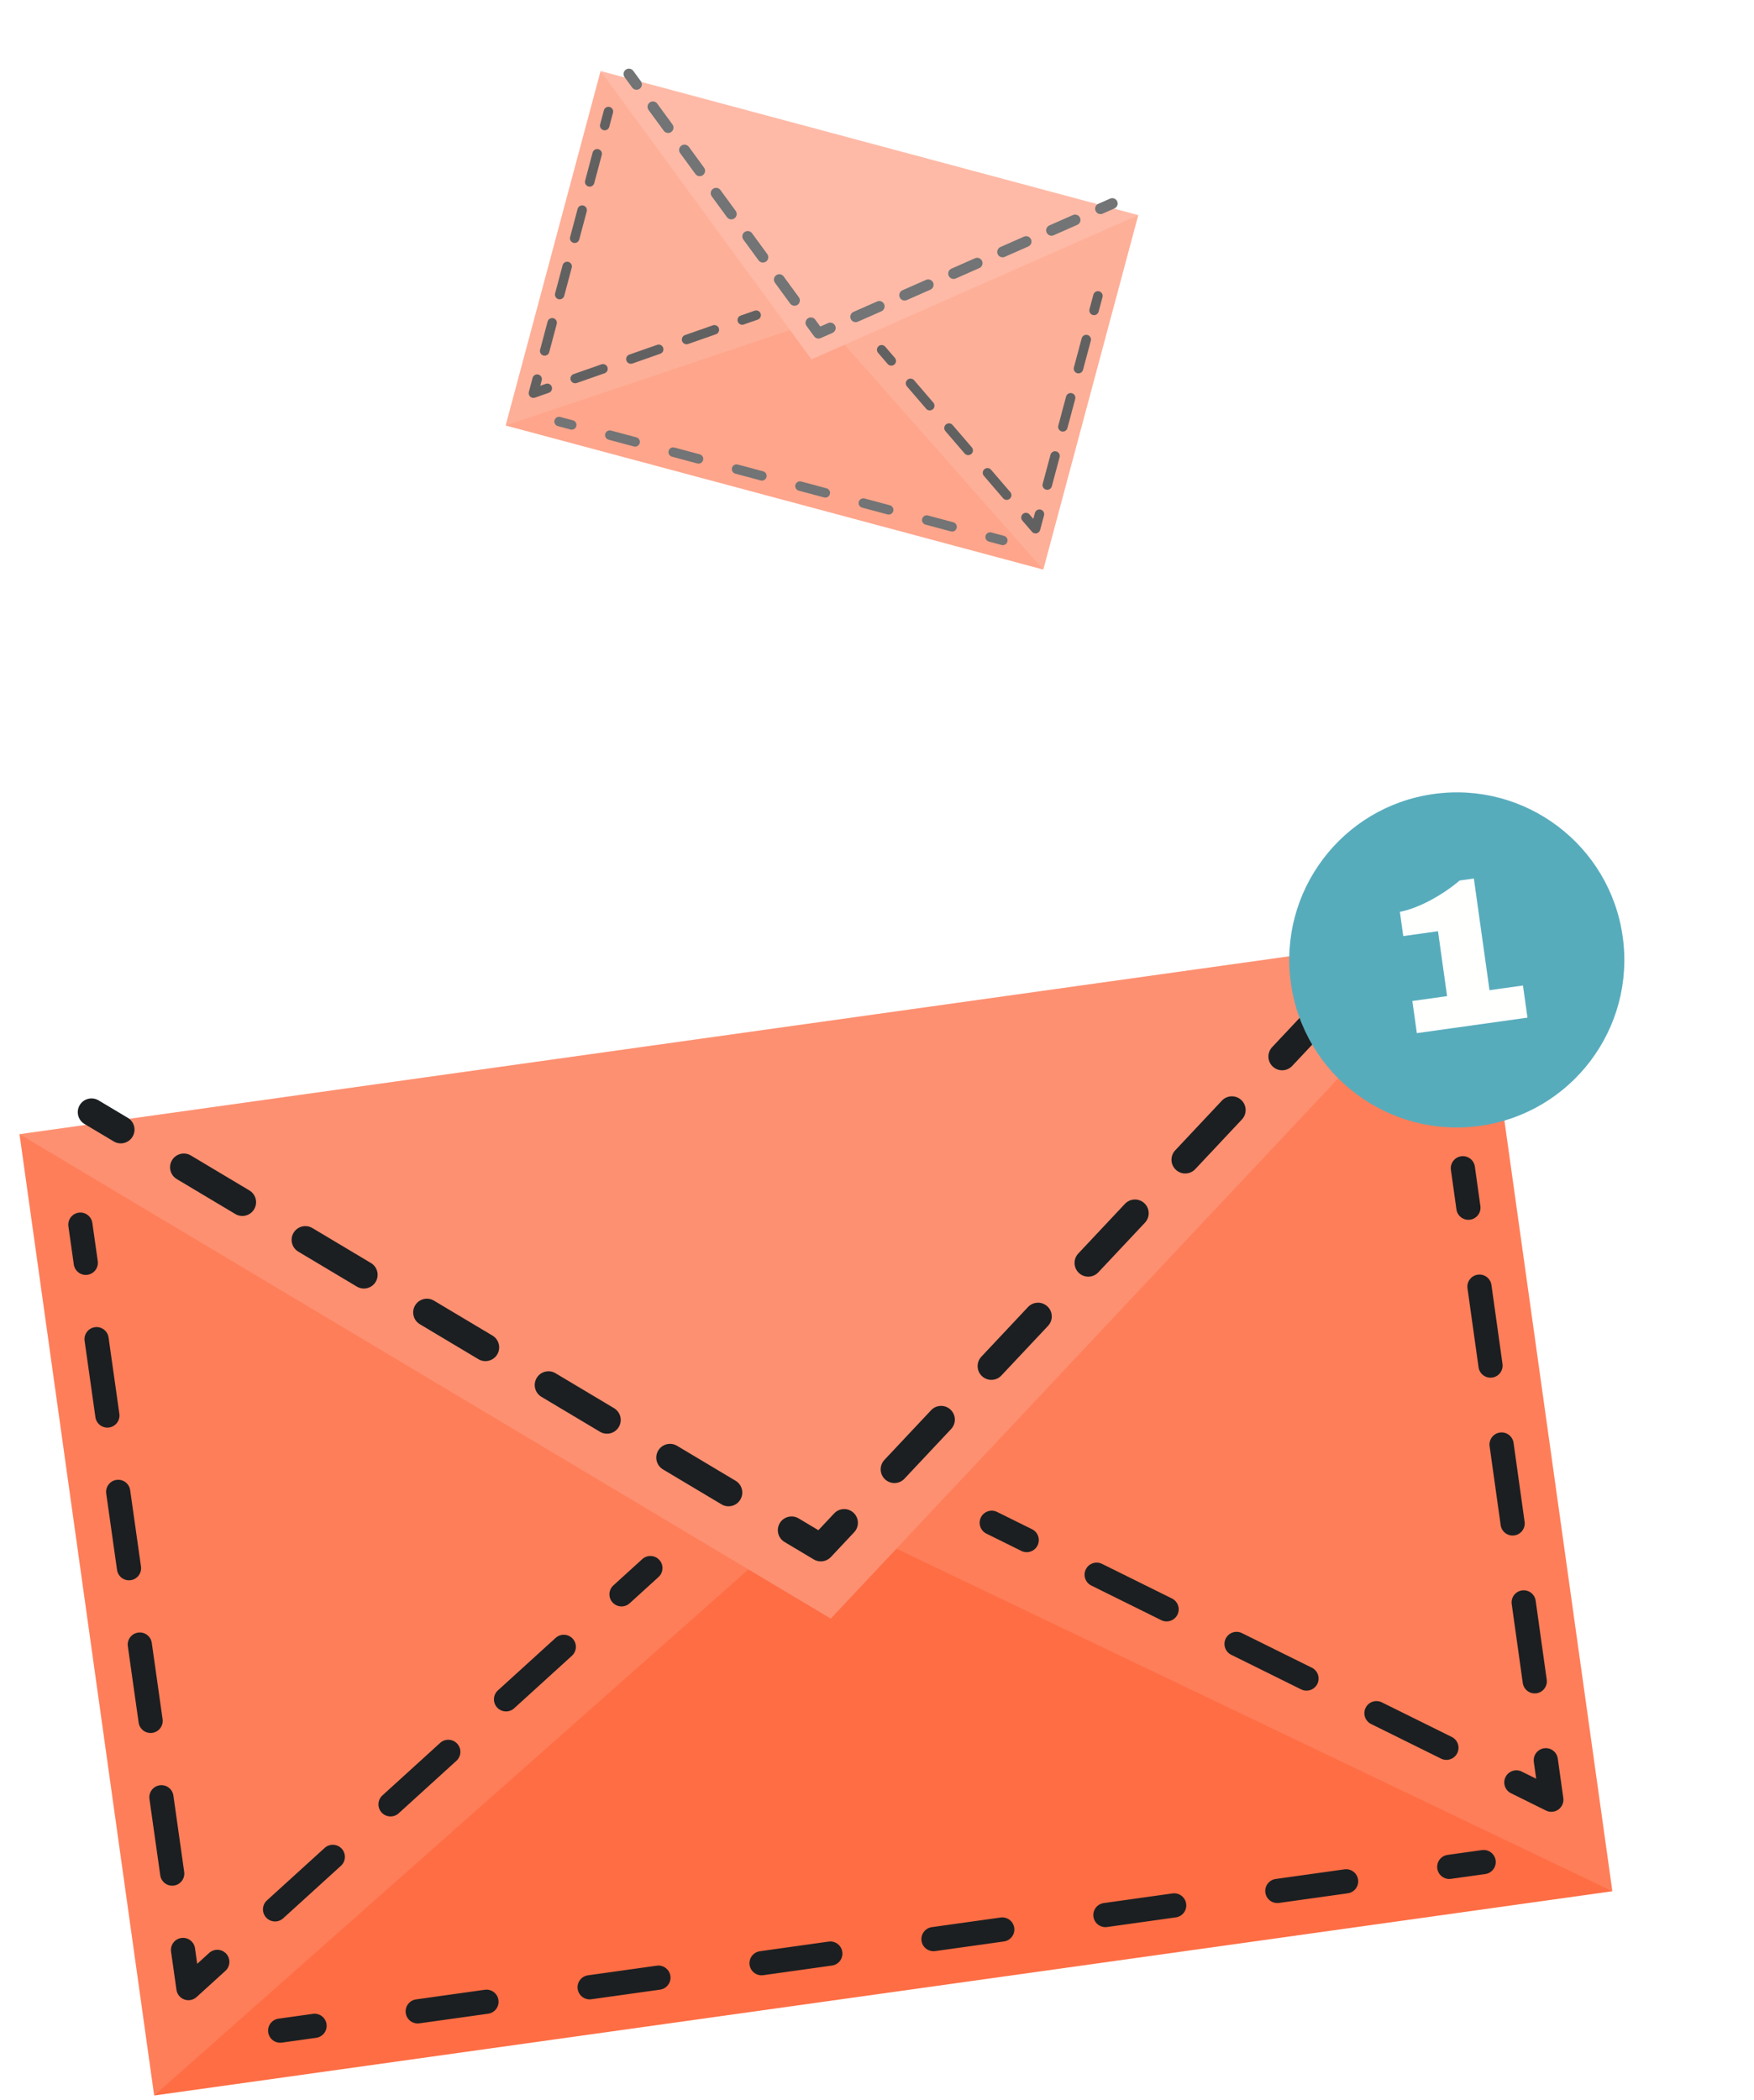 <svg width="228" height="273" viewBox="0 0 228 273" fill="none" xmlns="http://www.w3.org/2000/svg">
<g opacity="0.62" filter="url(#filter0_f_4028_2397)">
<path d="M108.204 36.559L65.727 55.308L135.617 74.035L108.204 36.559Z" fill="#FE6D44"/>
<path fill-rule="evenodd" clip-rule="evenodd" d="M130.512 69.653L128.864 69.212C128.537 69.124 128.2 69.319 128.112 69.646C128.024 69.974 128.219 70.31 128.546 70.398L130.194 70.84C130.522 70.927 130.858 70.733 130.946 70.405C131.034 70.078 130.84 69.741 130.512 69.653ZM123.92 67.887L120.624 67.004C120.296 66.916 119.96 67.111 119.872 67.438C119.784 67.766 119.979 68.102 120.306 68.19L123.602 69.073C123.93 69.161 124.266 68.967 124.354 68.639C124.442 68.312 124.247 67.975 123.92 67.887ZM115.68 65.679L112.384 64.796C112.056 64.708 111.72 64.903 111.632 65.23C111.544 65.558 111.738 65.894 112.066 65.982L115.362 66.865C115.69 66.953 116.026 66.759 116.114 66.431C116.202 66.104 116.007 65.767 115.68 65.679ZM107.44 63.471L104.144 62.588C103.816 62.5 103.479 62.695 103.392 63.022C103.304 63.35 103.498 63.686 103.826 63.774L107.122 64.657C107.449 64.745 107.786 64.551 107.874 64.223C107.962 63.896 107.767 63.559 107.44 63.471ZM99.2 61.263L95.903 60.38C95.576 60.292 95.239 60.487 95.152 60.814C95.064 61.142 95.258 61.478 95.586 61.566L98.882 62.449C99.209 62.537 99.546 62.343 99.634 62.015C99.721 61.688 99.527 61.351 99.2 61.263ZM90.959 59.055L87.663 58.172C87.336 58.084 86.999 58.279 86.911 58.606C86.824 58.934 87.018 59.27 87.346 59.358L90.642 60.241C90.969 60.329 91.306 60.135 91.394 59.807C91.481 59.48 91.287 59.143 90.959 59.055ZM82.719 56.847L79.423 55.964C79.096 55.877 78.759 56.071 78.671 56.398C78.584 56.726 78.778 57.062 79.105 57.15L82.401 58.033C82.729 58.121 83.066 57.927 83.153 57.599C83.241 57.272 83.047 56.935 82.719 56.847ZM74.479 54.639L72.831 54.198C72.504 54.11 72.167 54.305 72.079 54.632C71.991 54.959 72.186 55.296 72.513 55.384L74.161 55.825C74.489 55.913 74.825 55.719 74.913 55.391C75.001 55.064 74.807 54.727 74.479 54.639Z" fill="#1B1F21"/>
<path d="M107.039 41.688L135.616 74.036L147.961 27.963L107.039 41.688Z" fill="#FE6D44"/>
<path d="M107.039 41.688L135.616 74.036L147.961 27.963L107.039 41.688Z" fill="#FCFAF9" fill-opacity="0.12"/>
<path fill-rule="evenodd" clip-rule="evenodd" d="M134.747 69.323C134.969 69.272 135.145 69.103 135.204 68.883L135.711 66.992C135.799 66.664 135.604 66.327 135.277 66.24C134.949 66.152 134.613 66.346 134.525 66.674L134.319 67.443L133.826 66.87C133.605 66.613 133.217 66.584 132.96 66.805C132.703 67.026 132.674 67.413 132.895 67.671L134.146 69.124C134.294 69.297 134.526 69.373 134.747 69.323ZM135.973 63.643C136.3 63.73 136.637 63.536 136.724 63.209L137.738 59.425C137.826 59.098 137.631 58.761 137.304 58.674C136.976 58.586 136.64 58.78 136.552 59.108L135.538 62.891C135.451 63.218 135.645 63.555 135.973 63.643ZM138 56.077C138.327 56.164 138.664 55.97 138.752 55.642L139.765 51.859C139.853 51.532 139.659 51.195 139.331 51.108C139.004 51.02 138.667 51.214 138.579 51.542L137.566 55.325C137.478 55.652 137.672 55.989 138 56.077ZM140.027 48.511C140.355 48.598 140.691 48.404 140.779 48.076L141.793 44.293C141.88 43.966 141.686 43.629 141.359 43.541C141.031 43.454 140.694 43.648 140.607 43.976L139.593 47.759C139.505 48.086 139.7 48.423 140.027 48.511ZM142.054 40.944C142.382 41.032 142.719 40.838 142.806 40.51L143.313 38.619C143.401 38.291 143.207 37.955 142.879 37.867C142.552 37.779 142.215 37.974 142.127 38.301L141.62 40.193C141.533 40.52 141.727 40.857 142.054 40.944ZM131.26 64.828C131.517 64.607 131.546 64.219 131.325 63.962L128.825 61.054C128.603 60.797 128.216 60.768 127.959 60.989C127.702 61.21 127.673 61.598 127.894 61.855L130.394 64.763C130.615 65.02 131.003 65.049 131.26 64.828ZM126.259 59.013C126.516 58.791 126.545 58.404 126.324 58.147L123.823 55.239C123.602 54.982 123.214 54.953 122.957 55.174C122.7 55.395 122.671 55.782 122.892 56.04L125.393 58.947C125.614 59.204 126.002 59.233 126.259 59.013ZM121.257 53.197C121.514 52.976 121.543 52.588 121.322 52.331L118.821 49.423C118.6 49.166 118.213 49.137 117.956 49.358C117.699 49.579 117.67 49.967 117.891 50.224L120.391 53.132C120.612 53.389 121 53.418 121.257 53.197ZM116.256 47.382C116.513 47.16 116.542 46.773 116.321 46.516L115.07 45.062C114.849 44.805 114.462 44.776 114.205 44.997C113.948 45.218 113.918 45.605 114.139 45.862L115.39 47.316C115.611 47.573 115.999 47.602 116.256 47.382Z" fill="black"/>
<path d="M106.649 41.583L65.727 55.308L78.072 9.236L106.649 41.583Z" fill="#FE6D44"/>
<path d="M106.649 41.583L65.727 55.308L78.072 9.236L106.649 41.583Z" fill="#FCFAF9" fill-opacity="0.12"/>
<path fill-rule="evenodd" clip-rule="evenodd" d="M79.249 13.902C79.576 13.989 79.771 14.326 79.684 14.653L79.196 16.484C79.109 16.812 78.773 17.006 78.445 16.919C78.117 16.832 77.922 16.496 78.01 16.168L78.498 14.337C78.585 14.01 78.921 13.815 79.249 13.902ZM77.786 19.394C78.113 19.481 78.308 19.818 78.221 20.145L77.245 23.806C77.158 24.134 76.822 24.329 76.494 24.242C76.166 24.154 75.972 23.818 76.059 23.491L77.034 19.829C77.122 19.502 77.458 19.307 77.786 19.394ZM75.835 26.716C76.162 26.804 76.357 27.14 76.27 27.468L75.294 31.129C75.207 31.457 74.871 31.651 74.543 31.564C74.216 31.477 74.021 31.14 74.108 30.813L75.084 27.152C75.171 26.824 75.507 26.629 75.835 26.716ZM73.884 34.039C74.212 34.126 74.406 34.463 74.319 34.79L73.344 38.451C73.256 38.779 72.92 38.974 72.592 38.887C72.265 38.799 72.07 38.463 72.157 38.135L73.133 34.474C73.22 34.147 73.556 33.952 73.884 34.039ZM71.933 41.361C72.261 41.449 72.456 41.785 72.368 42.113L71.393 45.774C71.306 46.102 70.969 46.296 70.642 46.209C70.314 46.122 70.119 45.785 70.206 45.458L71.182 41.797C71.269 41.469 71.606 41.274 71.933 41.361ZM69.982 48.684C70.31 48.771 70.505 49.108 70.417 49.435L70.228 50.145L70.943 49.894C71.263 49.782 71.614 49.951 71.726 50.271C71.838 50.591 71.669 50.941 71.349 51.053L69.54 51.687C69.325 51.762 69.086 51.713 68.919 51.558C68.752 51.404 68.685 51.169 68.743 50.95L69.231 49.119C69.318 48.791 69.655 48.597 69.982 48.684ZM74.186 49.409C74.074 49.089 74.243 48.739 74.563 48.627L78.183 47.359C78.502 47.247 78.853 47.415 78.965 47.735C79.077 48.055 78.908 48.406 78.588 48.518L74.969 49.785C74.649 49.897 74.299 49.729 74.186 49.409ZM81.426 46.873C81.314 46.553 81.482 46.203 81.802 46.091L85.422 44.823C85.742 44.711 86.092 44.88 86.204 45.2C86.316 45.52 86.148 45.87 85.828 45.982L82.208 47.25C81.888 47.362 81.538 47.193 81.426 46.873ZM88.665 44.338C88.553 44.018 88.721 43.667 89.041 43.555L92.661 42.288C92.981 42.175 93.331 42.344 93.443 42.664C93.555 42.984 93.387 43.334 93.067 43.446L89.447 44.714C89.127 44.826 88.777 44.658 88.665 44.338ZM95.904 41.802C95.792 41.482 95.96 41.132 96.281 41.02L98.09 40.386C98.41 40.274 98.761 40.442 98.873 40.762C98.985 41.082 98.816 41.432 98.496 41.545L96.686 42.178C96.366 42.291 96.016 42.122 95.904 41.802Z" fill="black"/>
<path d="M105.484 46.712L78.072 9.237L147.962 27.964L105.484 46.712Z" fill="#FE6D44"/>
<path d="M105.484 46.712L78.072 9.237L147.962 27.964L105.484 46.712Z" fill="#FCFAF9" fill-opacity="0.25"/>
<path fill-rule="evenodd" clip-rule="evenodd" d="M145.221 26.173C145.377 26.526 145.217 26.938 144.865 27.093L143.332 27.77C142.98 27.925 142.568 27.765 142.412 27.413C142.257 27.061 142.417 26.649 142.769 26.493L144.301 25.817C144.654 25.661 145.066 25.821 145.221 26.173ZM81.34 9.056C81.651 8.829 82.088 8.897 82.315 9.208L83.304 10.559C83.531 10.87 83.464 11.307 83.153 11.534C82.842 11.762 82.405 11.694 82.178 11.383L81.189 10.031C80.961 9.72 81.029 9.284 81.34 9.056ZM140.389 28.306C140.544 28.659 140.385 29.07 140.032 29.226L136.968 30.579C136.615 30.734 136.204 30.575 136.048 30.222C135.892 29.87 136.052 29.458 136.404 29.302L139.469 27.95C139.821 27.794 140.233 27.954 140.389 28.306ZM84.459 13.32C84.77 13.092 85.206 13.16 85.433 13.471L87.411 16.174C87.639 16.485 87.571 16.922 87.26 17.149C86.949 17.377 86.512 17.309 86.285 16.998L84.307 14.295C84.08 13.984 84.148 13.547 84.459 13.32ZM134.024 31.115C134.18 31.468 134.02 31.88 133.668 32.035L130.603 33.388C130.251 33.543 129.839 33.384 129.683 33.031C129.528 32.679 129.687 32.267 130.04 32.111L133.104 30.759C133.457 30.603 133.869 30.763 134.024 31.115ZM88.566 18.935C88.877 18.707 89.313 18.775 89.541 19.086L91.518 21.79C91.746 22.101 91.678 22.537 91.367 22.765C91.056 22.992 90.62 22.924 90.392 22.613L88.415 19.91C88.187 19.599 88.255 19.162 88.566 18.935ZM127.66 33.925C127.815 34.277 127.656 34.689 127.303 34.844L124.239 36.197C123.886 36.353 123.474 36.193 123.319 35.84C123.163 35.488 123.323 35.076 123.675 34.921L126.74 33.568C127.092 33.412 127.504 33.572 127.66 33.925ZM92.673 24.55C92.984 24.323 93.421 24.39 93.648 24.701L95.626 27.405C95.853 27.716 95.785 28.152 95.474 28.38C95.163 28.607 94.727 28.539 94.499 28.228L92.522 25.525C92.294 25.214 92.362 24.777 92.673 24.55ZM121.295 36.734C121.451 37.086 121.291 37.498 120.939 37.654L117.874 39.006C117.522 39.162 117.11 39.002 116.954 38.65C116.799 38.297 116.958 37.885 117.311 37.73L120.375 36.377C120.728 36.222 121.14 36.381 121.295 36.734ZM96.78 30.165C97.091 29.938 97.528 30.005 97.755 30.316L99.733 33.02C99.96 33.331 99.893 33.767 99.582 33.995C99.271 34.222 98.834 34.154 98.607 33.843L96.629 31.14C96.402 30.829 96.469 30.392 96.78 30.165ZM114.931 39.543C115.086 39.895 114.927 40.307 114.574 40.463L111.51 41.815C111.157 41.971 110.745 41.811 110.59 41.459C110.434 41.106 110.594 40.694 110.946 40.539L114.011 39.186C114.363 39.031 114.775 39.19 114.931 39.543ZM100.888 35.78C101.199 35.553 101.635 35.62 101.863 35.931L103.84 38.635C104.068 38.946 104 39.382 103.689 39.61C103.378 39.837 102.942 39.77 102.714 39.459L100.736 36.755C100.509 36.444 100.577 36.008 100.888 35.78ZM104.995 41.395C105.306 41.168 105.742 41.235 105.97 41.546L106.627 42.445L107.646 41.995C107.999 41.84 108.41 42 108.566 42.352C108.722 42.705 108.562 43.116 108.21 43.272L106.677 43.948C106.378 44.081 106.026 43.986 105.833 43.722L104.844 42.37C104.616 42.059 104.684 41.623 104.995 41.395Z" fill="#1B1F21"/>
</g>
<path d="M104.134 182.86L20.041 272.378L209.587 245.827L104.134 182.86Z" fill="#FE6D44"/>
<path fill-rule="evenodd" clip-rule="evenodd" d="M192.639 240.477L188.17 241.103C187.31 241.223 186.711 242.018 186.831 242.877C186.952 243.737 187.746 244.336 188.606 244.216L193.075 243.59C193.935 243.469 194.534 242.675 194.414 241.815C194.293 240.955 193.499 240.356 192.639 240.477ZM174.761 242.981L165.822 244.233C164.962 244.354 164.363 245.148 164.483 246.008C164.604 246.867 165.398 247.467 166.258 247.346L175.197 246.094C176.057 245.974 176.656 245.179 176.535 244.319C176.415 243.46 175.62 242.861 174.761 242.981ZM152.413 246.111L143.474 247.364C142.614 247.484 142.015 248.279 142.135 249.138C142.256 249.998 143.05 250.597 143.91 250.477L152.849 249.224C153.708 249.104 154.308 248.31 154.187 247.45C154.067 246.59 153.272 245.991 152.413 246.111ZM130.065 249.242L121.125 250.494C120.266 250.615 119.667 251.409 119.787 252.269C119.907 253.128 120.702 253.727 121.562 253.607L130.501 252.355C131.36 252.234 131.96 251.44 131.839 250.58C131.719 249.721 130.924 249.121 130.065 249.242ZM107.717 252.372L98.777 253.625C97.918 253.745 97.319 254.539 97.439 255.399C97.559 256.259 98.354 256.858 99.213 256.738L108.153 255.485C109.012 255.365 109.612 254.57 109.491 253.711C109.371 252.851 108.576 252.252 107.717 252.372ZM85.369 255.503L76.429 256.755C75.57 256.875 74.971 257.67 75.091 258.53C75.211 259.389 76.006 259.988 76.865 259.868L85.805 258.616C86.664 258.495 87.263 257.701 87.143 256.841C87.023 255.982 86.228 255.382 85.369 255.503ZM63.02 258.633L54.081 259.886C53.222 260.006 52.623 260.8 52.743 261.66C52.863 262.52 53.658 263.119 54.517 262.998L63.457 261.746C64.316 261.626 64.915 260.831 64.795 259.972C64.675 259.112 63.88 258.513 63.02 258.633ZM40.672 261.764L36.203 262.39C35.343 262.51 34.744 263.305 34.864 264.164C34.985 265.024 35.779 265.623 36.639 265.503L41.108 264.877C41.968 264.756 42.567 263.962 42.447 263.102C42.327 262.243 41.532 261.643 40.672 261.764Z" fill="#1B1F21"/>
<path d="M106.592 196.552L209.587 245.827L192.084 120.874L106.592 196.552Z" fill="#FE6D44"/>
<path d="M106.592 196.552L209.587 245.827L192.084 120.874L106.592 196.552Z" fill="#FCFAF9" fill-opacity="0.12"/>
<path fill-rule="evenodd" clip-rule="evenodd" d="M202.576 235.205C203.048 234.864 203.293 234.29 203.212 233.713L202.494 228.583C202.373 227.723 201.579 227.124 200.719 227.244C199.859 227.365 199.26 228.159 199.381 229.019L199.686 231.203L197.806 230.272C197.028 229.887 196.086 230.206 195.701 230.984C195.316 231.762 195.634 232.704 196.412 233.089L200.959 235.339C201.481 235.598 202.103 235.546 202.576 235.205ZM199.718 220.097C200.578 219.977 201.177 219.182 201.056 218.323L199.619 208.063C199.499 207.203 198.704 206.604 197.845 206.724C196.985 206.845 196.386 207.639 196.506 208.499L197.943 218.759C198.064 219.618 198.858 220.218 199.718 220.097ZM196.844 199.577C197.703 199.457 198.302 198.663 198.182 197.803L196.745 187.543C196.624 186.683 195.83 186.084 194.97 186.205C194.111 186.325 193.511 187.119 193.632 187.979L195.069 198.239C195.189 199.099 195.984 199.698 196.844 199.577ZM193.969 179.058C194.829 178.937 195.428 178.143 195.308 177.283L193.87 167.023C193.75 166.164 192.956 165.564 192.096 165.685C191.236 165.805 190.637 166.6 190.757 167.459L192.195 177.719C192.315 178.579 193.11 179.178 193.969 179.058ZM191.095 158.538C191.954 158.417 192.554 157.623 192.433 156.763L191.715 151.633C191.594 150.774 190.8 150.175 189.94 150.295C189.08 150.415 188.481 151.21 188.602 152.069L189.32 157.199C189.441 158.059 190.235 158.658 191.095 158.538ZM189.425 227.878C189.81 227.1 189.492 226.157 188.714 225.772L179.621 221.273C178.843 220.888 177.9 221.206 177.515 221.984C177.13 222.762 177.449 223.705 178.227 224.09L187.32 228.59C188.098 228.975 189.04 228.656 189.425 227.878ZM171.24 218.879C171.625 218.101 171.307 217.158 170.529 216.773L161.436 212.273C160.658 211.888 159.715 212.207 159.33 212.985C158.945 213.763 159.264 214.706 160.042 215.091L169.134 219.59C169.912 219.975 170.855 219.657 171.24 218.879ZM153.055 209.879C153.44 209.101 153.121 208.159 152.343 207.774L143.251 203.274C142.473 202.889 141.53 203.208 141.145 203.986C140.76 204.764 141.079 205.706 141.856 206.091L150.949 210.591C151.727 210.976 152.67 210.657 153.055 209.879ZM134.87 200.88C135.255 200.102 134.936 199.159 134.158 198.774L129.612 196.525C128.834 196.14 127.891 196.458 127.506 197.236C127.121 198.014 127.44 198.957 128.218 199.342L132.764 201.592C133.542 201.977 134.485 201.658 134.87 200.88Z" fill="#1B1F21"/>
<path d="M105.533 196.701L20.041 272.378L2.538 147.426L105.533 196.701Z" fill="#FE6D44"/>
<path d="M105.533 196.701L20.041 272.378L2.538 147.426L105.533 196.701Z" fill="#FCFAF9" fill-opacity="0.12"/>
<path fill-rule="evenodd" clip-rule="evenodd" d="M10.228 157.626C11.087 157.504 11.883 158.102 12.004 158.962L12.707 163.923C12.828 164.783 12.23 165.578 11.371 165.7C10.511 165.822 9.716 165.223 9.594 164.364L8.892 159.402C8.77 158.543 9.369 157.747 10.228 157.626ZM12.335 172.511C13.194 172.39 13.99 172.988 14.111 173.847L15.516 183.771C15.637 184.631 15.039 185.426 14.18 185.548C13.32 185.669 12.525 185.071 12.403 184.212L10.999 174.288C10.877 173.428 11.475 172.633 12.335 172.511ZM15.144 192.359C16.003 192.237 16.799 192.835 16.92 193.695L18.325 203.619C18.447 204.478 17.849 205.273 16.989 205.395C16.13 205.517 15.334 204.919 15.213 204.059L13.808 194.135C13.686 193.276 14.284 192.481 15.144 192.359ZM17.953 212.207C18.812 212.085 19.608 212.683 19.73 213.543L21.134 223.466C21.256 224.326 20.658 225.121 19.798 225.243C18.939 225.364 18.143 224.766 18.022 223.907L16.617 213.983C16.495 213.124 17.094 212.328 17.953 212.207ZM20.762 232.054C21.622 231.933 22.417 232.531 22.539 233.39L23.943 243.314C24.065 244.173 23.467 244.969 22.607 245.09C21.748 245.212 20.953 244.614 20.831 243.754L19.426 233.831C19.305 232.971 19.903 232.176 20.762 232.054ZM23.571 251.902C24.431 251.78 25.226 252.378 25.348 253.238L25.634 255.259L27.19 253.845C27.832 253.261 28.826 253.308 29.41 253.95C29.994 254.592 29.947 255.586 29.304 256.17L25.551 259.583C25.12 259.974 24.508 260.096 23.961 259.898C23.413 259.701 23.019 259.217 22.938 258.64L22.235 253.678C22.114 252.819 22.712 252.023 23.571 251.902ZM34.59 249.24C34.007 248.598 34.054 247.604 34.696 247.02L42.202 240.195C42.845 239.611 43.839 239.658 44.423 240.3C45.007 240.943 44.959 241.937 44.317 242.521L36.811 249.345C36.168 249.929 35.174 249.882 34.59 249.24ZM49.603 235.59C49.019 234.948 49.066 233.954 49.709 233.37L57.215 226.545C57.857 225.961 58.851 226.009 59.435 226.651C60.019 227.293 59.972 228.287 59.33 228.871L51.823 235.696C51.181 236.28 50.187 236.232 49.603 235.59ZM64.616 221.941C64.032 221.298 64.079 220.304 64.721 219.72L72.228 212.896C72.87 212.312 73.864 212.359 74.448 213.001C75.032 213.643 74.984 214.637 74.342 215.221L66.836 222.046C66.194 222.63 65.2 222.583 64.616 221.941ZM79.628 208.291C79.044 207.649 79.092 206.655 79.734 206.071L83.487 202.658C84.129 202.074 85.123 202.122 85.707 202.764C86.291 203.406 86.244 204.4 85.602 204.984L81.849 208.397C81.206 208.98 80.212 208.933 79.628 208.291Z" fill="#1B1F21"/>
<path d="M107.991 210.392L2.538 147.425L192.084 120.874L107.991 210.392Z" fill="#FE6D44"/>
<path d="M107.991 210.392L2.538 147.425L192.084 120.874L107.991 210.392Z" fill="#FCFAF9" fill-opacity="0.25"/>
<path fill-rule="evenodd" clip-rule="evenodd" d="M183.522 119.389C184.241 120.064 184.276 121.194 183.601 121.913L180.568 125.142C179.892 125.861 178.762 125.897 178.043 125.221C177.324 124.546 177.289 123.416 177.964 122.697L180.998 119.468C181.673 118.749 182.803 118.713 183.522 119.389ZM10.363 143.645C10.868 142.798 11.965 142.521 12.812 143.027L16.615 145.298C17.462 145.804 17.739 146.9 17.233 147.747C16.727 148.594 15.631 148.871 14.784 148.365L10.98 146.094C10.133 145.588 9.857 144.491 10.363 143.645ZM173.955 129.573C174.674 130.248 174.71 131.378 174.034 132.097L167.968 138.555C167.292 139.274 166.162 139.309 165.443 138.634C164.724 137.959 164.689 136.828 165.364 136.109L171.431 129.651C172.106 128.933 173.236 128.897 173.955 129.573ZM22.359 150.808C22.865 149.961 23.961 149.684 24.808 150.19L32.416 154.733C33.263 155.238 33.539 156.335 33.034 157.182C32.528 158.029 31.431 158.305 30.585 157.799L22.977 153.257C22.13 152.751 21.854 151.655 22.359 150.808ZM161.355 142.985C162.074 143.661 162.11 144.791 161.434 145.51L155.368 151.968C154.692 152.687 153.562 152.722 152.843 152.047C152.124 151.371 152.089 150.241 152.764 149.522L158.831 143.064C159.506 142.345 160.636 142.31 161.355 142.985ZM38.16 160.242C38.665 159.395 39.762 159.119 40.609 159.625L48.216 164.167C49.063 164.673 49.34 165.769 48.834 166.616C48.328 167.463 47.232 167.74 46.385 167.234L38.778 162.691C37.931 162.186 37.654 161.089 38.16 160.242ZM148.755 156.398C149.474 157.074 149.509 158.204 148.834 158.923L142.767 165.381C142.092 166.1 140.962 166.135 140.243 165.46C139.524 164.784 139.489 163.654 140.164 162.935L146.231 156.477C146.906 155.758 148.036 155.723 148.755 156.398ZM53.96 169.677C54.466 168.83 55.562 168.553 56.409 169.059L64.017 173.602C64.864 174.107 65.14 175.204 64.635 176.051C64.129 176.898 63.032 177.174 62.186 176.669L54.578 172.126C53.731 171.62 53.455 170.524 53.96 169.677ZM136.155 169.811C136.874 170.486 136.909 171.617 136.234 172.336L130.167 178.794C129.492 179.513 128.362 179.548 127.643 178.872C126.924 178.197 126.889 177.067 127.564 176.348L133.631 169.89C134.306 169.171 135.436 169.136 136.155 169.811ZM69.761 179.111C70.266 178.265 71.363 177.988 72.21 178.494L79.817 183.036C80.664 183.542 80.941 184.638 80.435 185.485C79.93 186.332 78.833 186.609 77.986 186.103L70.379 181.561C69.532 181.055 69.255 179.958 69.761 179.111ZM123.555 183.224C124.274 183.899 124.309 185.03 123.634 185.748L117.567 192.206C116.892 192.925 115.762 192.961 115.043 192.285C114.324 191.61 114.289 190.48 114.964 189.761L121.031 183.303C121.706 182.584 122.836 182.549 123.555 183.224ZM85.561 188.546C86.067 187.699 87.163 187.422 88.01 187.928L95.618 192.471C96.465 192.976 96.741 194.073 96.236 194.92C95.73 195.767 94.633 196.043 93.787 195.538L86.179 190.995C85.332 190.489 85.055 189.393 85.561 188.546ZM101.362 197.981C101.867 197.134 102.964 196.857 103.811 197.363L106.381 198.897L108.431 196.716C109.106 195.997 110.236 195.961 110.955 196.637C111.674 197.312 111.709 198.442 111.034 199.161L108.001 202.39C107.426 203.002 106.504 203.131 105.783 202.701L101.979 200.43C101.133 199.924 100.856 198.827 101.362 197.981Z" fill="#1B1F21"/>
<circle cx="189.366" cy="124.773" r="21.778" transform="rotate(-7.974 189.366 124.773)" fill="#57ACBC"/>
<path d="M197.968 128.097L198.553 132.275L184.175 134.289L183.59 130.111L188.105 129.478L186.924 121.041L182.408 121.674L181.967 118.527C183.194 118.281 184.535 117.771 185.99 116.995C187.441 116.202 188.688 115.354 189.729 114.452L191.585 114.192L193.619 128.706L197.968 128.097Z" fill="#FFFFFE"/>
<defs>
<filter id="filter0_f_4028_2397" x="57.727" y="0.922" width="98.234" height="81.114" filterUnits="userSpaceOnUse" color-interpolation-filters="sRGB">
<feFlood flood-opacity="0" result="BackgroundImageFix"/>
<feBlend mode="normal" in="SourceGraphic" in2="BackgroundImageFix" result="shape"/>
<feGaussianBlur stdDeviation="4" result="effect1_foregroundBlur_4028_2397"/>
</filter>
</defs>
</svg>
